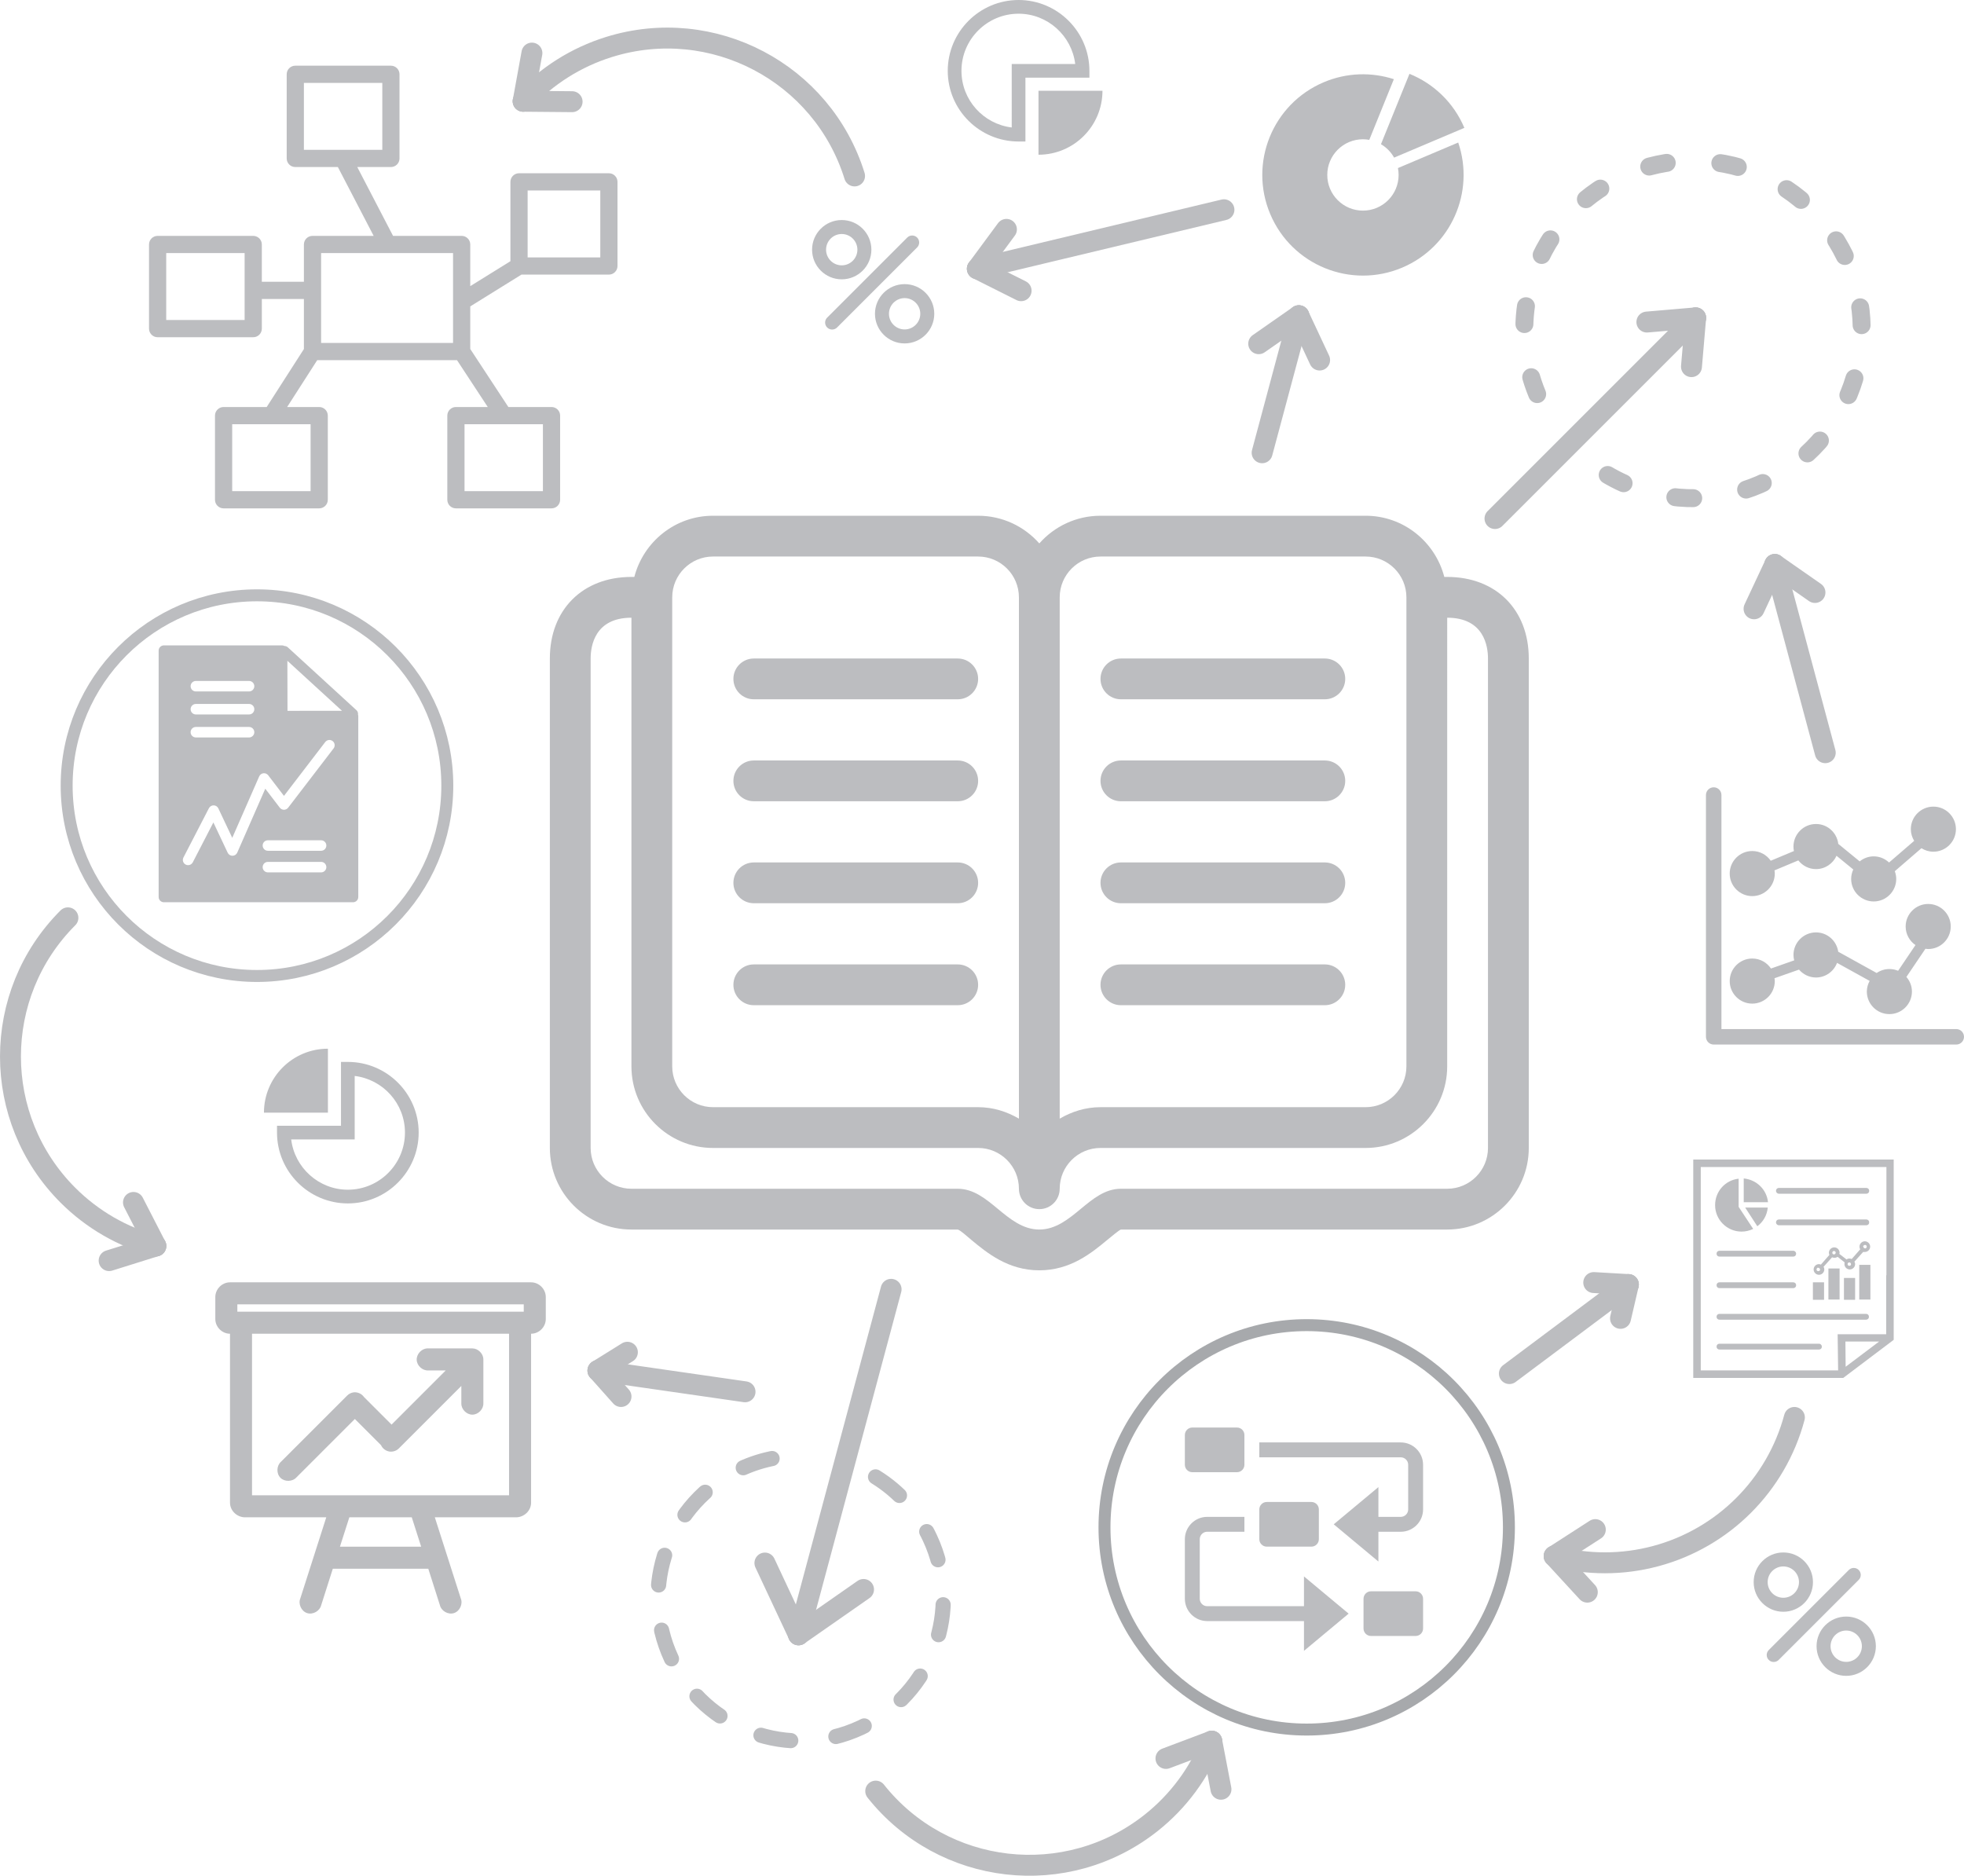 <?xml version="1.0" encoding="utf-8"?>
<!-- Generator: Adobe Illustrator 17.0.0, SVG Export Plug-In . SVG Version: 6.00 Build 0)  -->
<!DOCTYPE svg PUBLIC "-//W3C//DTD SVG 1.1//EN" "http://www.w3.org/Graphics/SVG/1.1/DTD/svg11.dtd">
<svg version="1.1" id="Layer_1" xmlns="http://www.w3.org/2000/svg" xmlns:xlink="http://www.w3.org/1999/xlink" x="0px" y="0px"
	 width="465.646px" height="444.725px" viewBox="0 0 465.646 444.725" enable-background="new 0 0 465.646 444.725"
	 xml:space="preserve">
<path fill-rule="evenodd" clip-rule="evenodd" fill="#BCBDC0" d="M352.788,272.173c0,5.331-4.337,9.671-9.67,9.671h-77.365
	c-3.745,0-6.639,2.398-9.436,4.712c-2.942,2.437-5.984,4.958-9.905,4.958c-3.922,0-6.963-2.521-9.905-4.958
	c-2.797-2.314-5.691-4.712-9.436-4.712h-77.364c-5.334,0-9.671-4.34-9.671-9.671V156.127c0-2.909,0.943-9.671,9.671-9.671v106.376
	c0,10.667,8.676,19.341,19.341,19.341h62.858c5.334,0,9.671,4.34,9.671,9.671c0,2.671,2.166,4.835,4.835,4.835
	s4.835-2.164,4.835-4.835c0-5.331,4.338-9.671,9.671-9.671h62.858c10.665,0,19.342-8.674,19.342-19.341V146.456
	c8.727,0,9.67,6.762,9.67,9.671V272.173z M159.377,141.645c0-0.01,0.005-0.015,0.005-0.024c0-0.005-0.003-0.01-0.003-0.015
	c0.008-5.326,4.34-9.656,9.669-9.656h62.858c5.334,0,9.671,4.34,9.671,9.671v123.601c-2.86-1.67-6.127-2.719-9.671-2.719h-62.858
	c-5.334,0-9.671-4.34-9.671-9.671V141.645z M251.247,141.621c0-5.331,4.338-9.671,9.671-9.671h62.858
	c5.334,0,9.671,4.34,9.671,9.671v111.211c0,5.331-4.337,9.671-9.671,9.671h-62.858c-3.545,0-6.811,1.049-9.671,2.719V141.621z
	 M343.118,136.785h-0.687c-2.164-8.319-9.668-14.506-18.655-14.506h-62.858c-5.771,0-10.959,2.541-14.506,6.564
	c-3.547-4.023-8.735-6.564-14.506-6.564h-62.858c-8.987,0-16.491,6.187-18.655,14.506h-0.686c-11.569,0-19.342,7.773-19.342,19.342
	v116.046c0,10.667,8.677,19.341,19.342,19.341h77.364c0.646,0.174,2.144,1.562,3.268,2.493c3.658,3.027,8.668,7.178,16.073,7.178
	c7.405,0,12.417-4.151,16.072-7.178c1.125-0.931,2.819-2.338,3.269-2.493h77.365c10.664,0,19.341-8.674,19.341-19.341V156.127
	C362.459,144.558,354.686,136.785,343.118,136.785 M265.753,238.326h48.353c2.669,0,4.835-2.163,4.835-4.835
	s-2.166-4.836-4.835-4.836h-48.353c-2.669,0-4.835,2.164-4.835,4.836S263.084,238.326,265.753,238.326 M265.753,214.15h48.353
	c2.669,0,4.835-2.164,4.835-4.836c0-2.671-2.166-4.835-4.835-4.835h-48.353c-2.669,0-4.835,2.164-4.835,4.835
	C260.918,211.986,263.084,214.15,265.753,214.15 M265.753,189.973h48.353c2.669,0,4.835-2.163,4.835-4.835
	c0-2.671-2.166-4.835-4.835-4.835h-48.353c-2.669,0-4.835,2.164-4.835,4.835C260.918,187.81,263.084,189.973,265.753,189.973
	 M265.753,165.797h48.353c2.669,0,4.835-2.164,4.835-4.835c0-2.672-2.166-4.835-4.835-4.835h-48.353
	c-2.669,0-4.835,2.163-4.835,4.835C260.918,163.633,263.084,165.797,265.753,165.797 M178.718,238.326h48.353
	c2.669,0,4.835-2.163,4.835-4.835s-2.166-4.836-4.835-4.836h-48.353c-2.669,0-4.835,2.164-4.835,4.836
	S176.049,238.326,178.718,238.326 M178.718,214.15h48.353c2.669,0,4.835-2.164,4.835-4.836c0-2.671-2.166-4.835-4.835-4.835h-48.353
	c-2.669,0-4.835,2.164-4.835,4.835C173.883,211.986,176.049,214.15,178.718,214.15 M178.718,189.973h48.353
	c2.669,0,4.835-2.163,4.835-4.835c0-2.671-2.166-4.835-4.835-4.835h-48.353c-2.669,0-4.835,2.164-4.835,4.835
	C173.883,187.81,176.049,189.973,178.718,189.973 M178.718,165.797h48.353c2.669,0,4.835-2.164,4.835-4.835
	c0-2.672-2.166-4.835-4.835-4.835h-48.353c-2.669,0-4.835,2.163-4.835,4.835C173.883,163.633,176.049,165.797,178.718,165.797"/>
<path fill-rule="evenodd" clip-rule="evenodd" fill="#BCBDC0" d="M142.323,61.026h-17.228V45.158h17.228V61.026z M76.132,60.005
	h31.282v21.309H76.132V60.005z M128.722,116.449h-18.588v-15.868h18.588V116.449z M73.639,116.449H55.051v-15.868h18.588V116.449z
	 M57.998,75.873H39.41V60.005h18.588V75.873z M72.052,19.656H90.64v15.867H72.052V19.656z M144.363,41.077h-21.308
	c-1.127,0-2.04,0.914-2.04,2.04v18.814l-9.521,5.91v-9.876c0-1.126-0.913-2.04-2.04-2.04H93.188l-8.484-16.322h7.976
	c1.127,0,2.04-0.914,2.04-2.04V17.616c0-1.127-0.913-2.04-2.04-2.04H70.012c-1.127,0-2.04,0.913-2.04,2.04v19.947
	c0,1.126,0.913,2.04,2.04,2.04h10.096l8.484,16.322h-14.5c-1.127,0-2.04,0.914-2.04,2.04v8.841h-9.974v-8.841
	c0-1.126-0.913-2.04-2.04-2.04H37.37c-1.127,0-2.04,0.914-2.04,2.04v19.949c0,1.126,0.913,2.04,2.04,2.04h22.668
	c1.127,0,2.04-0.914,2.04-2.04v-7.028h9.974v11.869L63.23,96.501H53.011c-1.127,0-2.04,0.913-2.04,2.04v19.948
	c0,1.126,0.913,2.04,2.04,2.04h22.668c1.127,0,2.04-0.914,2.04-2.04V98.541c0-1.127-0.913-2.04-2.04-2.04h-7.601l7.129-11.107
	h33.146l7.294,11.107h-7.553c-1.127,0-2.04,0.913-2.04,2.04v19.948c0,1.126,0.913,2.04,2.04,2.04h22.668
	c1.127,0,2.04-0.914,2.04-2.04V98.541c0-1.127-0.913-2.04-2.04-2.04h-10.233l-9.034-13.757v-10.1l12.142-7.538h20.726
	c1.127,0,2.04-0.914,2.04-2.04V43.117C146.403,41.991,145.49,41.077,144.363,41.077"/>
<line fill="none" stroke="#BCBDC0" stroke-width="4.961" stroke-linecap="round" stroke-linejoin="round" stroke-miterlimit="22.926" x1="354.446" y1="122.942" x2="402.022" y2="75.366"/>
<line fill="none" stroke="#BCBDC0" stroke-width="4.961" stroke-linecap="round" stroke-linejoin="round" stroke-miterlimit="22.926" x1="390.459" y1="76.357" x2="402.023" y2="75.366"/>
<line fill="none" stroke="#BCBDC0" stroke-width="4.961" stroke-linecap="round" stroke-linejoin="round" stroke-miterlimit="22.926" x1="401.031" y1="86.929" x2="402.022" y2="75.365"/>
<path fill="none" stroke="#BCBDC0" stroke-width="4.252" stroke-linecap="round" stroke-linejoin="round" stroke-miterlimit="22.926" stroke-dasharray="4.25,12.76" d="
	M364.451,93.441c-2.988-7.206-3.803-15.128-2.345-22.791c4.128-21.697,25.063-35.939,46.76-31.811s35.939,25.063,31.811,46.759
	c-4.128,21.697-25.063,35.939-46.76,31.811c-6.896-1.312-13.325-4.416-18.641-9"/>
<line fill="none" stroke="#BCBDC0" stroke-width="4.961" stroke-linecap="round" stroke-linejoin="round" stroke-miterlimit="22.926" x1="299.239" y1="107.345" x2="307.946" y2="74.85"/>
<line fill="none" stroke="#BCBDC0" stroke-width="4.961" stroke-linecap="round" stroke-linejoin="round" stroke-miterlimit="22.926" x1="298.428" y1="81.49" x2="307.947" y2="74.85"/>
<line fill="none" stroke="#BCBDC0" stroke-width="4.961" stroke-linecap="round" stroke-linejoin="round" stroke-miterlimit="22.926" x1="312.87" y1="85.36" x2="307.947" y2="74.85"/>
<path fill-rule="evenodd" clip-rule="evenodd" fill="#BCBDC0" d="M309.159,380.816h-22.944c-0.974,0-1.765-0.794-1.765-1.764v-14.12
	c0-0.974,0.791-1.765,1.765-1.765h8.825v-3.53h-8.825c-2.919,0-5.295,2.376-5.295,5.295v14.12c0,2.919,2.376,5.294,5.295,5.294
	h22.944v7.06l10.59-8.825l-10.59-8.824V380.816z M282.685,349.048h10.59c0.97,0,1.765-0.794,1.765-1.765v-7.06
	c0-0.971-0.795-1.765-1.765-1.765h-10.59c-0.97,0-1.765,0.794-1.765,1.765v7.06C280.92,348.254,281.715,349.048,282.685,349.048
	 M300.334,366.697h10.59c0.971,0,1.765-0.794,1.765-1.765v-7.059c0-0.971-0.794-1.766-1.765-1.766h-10.59
	c-0.97,0-1.765,0.795-1.765,1.766v7.059C298.569,365.903,299.364,366.697,300.334,366.697 M335.633,377.286h-10.59
	c-0.97,0-1.765,0.795-1.765,1.766v7.059c0,0.971,0.795,1.765,1.765,1.765h10.59c0.97,0,1.765-0.794,1.765-1.765v-7.059
	C337.398,378.081,336.603,377.286,335.633,377.286 M332.103,341.988h-33.534v3.53h33.534c0.971,0,1.765,0.79,1.765,1.765v10.59
	c0,0.974-0.794,1.764-1.765,1.764h-5.295v-7.059l-10.589,8.824l10.589,8.825v-7.06h5.295c2.919,0,5.295-2.375,5.295-5.294v-10.59
	C337.398,344.364,335.022,341.988,332.103,341.988"/>
<circle fill="none" stroke="#A7A9AC" stroke-width="2.835" stroke-linecap="round" stroke-linejoin="round" stroke-miterlimit="22.926" cx="309.807" cy="362.123" r="47.944"/>
<path fill-rule="evenodd" clip-rule="evenodd" fill="#BCBDC0" d="M345.729,33.794l-14.291,6.052
	c0.102,0.528,0.161,1.073,0.161,1.632c0,4.671-3.787,8.458-8.458,8.458c-4.67,0-8.457-3.787-8.457-8.458
	c0-4.671,3.787-8.457,8.457-8.457c0.514,0,1.013,0.053,1.502,0.14l5.827-14.388c-5.264-1.701-11.138-1.596-16.631,0.73
	c-12.136,5.14-17.807,19.145-12.667,31.279c5.139,12.135,19.144,17.806,31.279,12.668C344.048,58.537,349.735,45.529,345.729,33.794
	 M330.531,37.371l16.657-7.055c-2.571-6.067-7.355-10.519-13.016-12.812l-6.757,16.686
	C328.716,34.954,329.796,36.051,330.531,37.371"/>
<path fill-rule="evenodd" clip-rule="evenodd" fill="#BCBDC0" d="M463.812,243.983h-55.675v-55.485c0-1.013-0.822-1.834-1.835-1.834
	c-1.014,0-1.836,0.821-1.836,1.834v57.322c0,1.013,0.822,1.834,1.836,1.834h57.51c1.013,0,1.834-0.822,1.834-1.834
	C465.646,244.804,464.824,243.983,463.812,243.983"/>
<path fill-rule="evenodd" clip-rule="evenodd" fill="#BCBDC0" d="M415.441,212.461c2.948,0,5.345-2.399,5.345-5.344
	c0-0.259-0.04-0.506-0.076-0.756l5.659-2.368c0.979,1.248,2.483,2.065,4.188,2.065c2.166,0,4.027-1.302,4.865-3.159l3.973,3.25
	c-0.316,0.683-0.505,1.434-0.505,2.236c0,2.947,2.399,5.344,5.345,5.344c2.948,0,5.345-2.398,5.345-5.344
	c0-0.646-0.132-1.256-0.342-1.829l6.317-5.451c0.823,0.517,1.787,0.829,2.83,0.829c2.948,0,5.346-2.398,5.346-5.344
	c0-2.948-2.399-5.347-5.346-5.347s-5.346,2.399-5.346,5.347c0,1.016,0.3,1.958,0.796,2.768l-5.957,5.138
	c-0.956-0.897-2.234-1.458-3.645-1.458c-1.259,0-2.405,0.456-3.32,1.192l-5.074-4.153c-0.317-2.646-2.552-4.712-5.282-4.712
	c-2.946,0-5.344,2.399-5.344,5.346c0,0.363,0.038,0.72,0.107,1.065l-5.492,2.3c-0.966-1.39-2.57-2.306-4.387-2.306
	c-2.947,0-5.344,2.398-5.344,5.345C410.095,210.063,412.494,212.461,415.441,212.461"/>
<path fill-rule="evenodd" clip-rule="evenodd" fill="#BCBDC0" d="M415.441,237.951c2.948,0,5.345-2.399,5.345-5.346
	c0-0.232-0.039-0.451-0.067-0.675l5.811-2.042c0.98,1.136,2.412,1.87,4.027,1.87c2.284,0,4.223-1.447,4.988-3.468l7.729,4.277
	c-0.408,0.757-0.665,1.607-0.665,2.526c0,2.948,2.399,5.346,5.345,5.346c2.948,0,5.346-2.399,5.346-5.346
	c0-1.329-0.505-2.53-1.312-3.466l4.515-6.683c0.216,0.027,0.429,0.066,0.652,0.066c2.948,0,5.346-2.399,5.346-5.344
	c0-2.946-2.399-5.343-5.346-5.343c-2.947,0-5.344,2.397-5.344,5.343c0,1.829,0.925,3.441,2.328,4.406l-4.115,6.094
	c-0.636-0.267-1.336-0.416-2.069-0.416c-1.12,0-2.158,0.348-3.018,0.94l-9.111-5.042c-0.375-2.584-2.582-4.583-5.267-4.583
	c-2.947,0-5.345,2.399-5.345,5.346c0,0.445,0.07,0.87,0.174,1.283l-5.507,1.936c-0.961-1.428-2.591-2.37-4.438-2.37
	c-2.946,0-5.344,2.398-5.344,5.344C410.095,235.553,412.494,237.951,415.441,237.951"/>
<path fill-rule="evenodd" clip-rule="evenodd" fill="#BCBDC0" d="M79.091,177.444l-10.774,14.057
	c-0.236,0.307-0.602,0.488-0.989,0.488s-0.752-0.181-0.988-0.488l-3.446-4.502l-6.643,15.149c-0.196,0.448-0.635,0.737-1.124,0.745
	H55.11c-0.482,0-0.921-0.277-1.126-0.714l-3.392-7.182l-4.887,9.457c-0.221,0.427-0.657,0.672-1.108,0.672
	c-0.191,0-0.388-0.045-0.569-0.138c-0.612-0.316-0.85-1.067-0.536-1.678l6.043-11.694c0.217-0.421,0.664-0.681,1.13-0.672
	c0.474,0.009,0.901,0.284,1.103,0.714l3.299,6.986l6.391-14.574c0.179-0.404,0.556-0.684,0.991-0.737
	c0.437-0.051,0.87,0.13,1.138,0.479l3.74,4.885l9.786-12.768c0.419-0.544,1.2-0.648,1.746-0.23
	C79.405,176.117,79.508,176.899,79.091,177.444 M76.129,201.712H63.518c-0.689,0-1.244-0.556-1.244-1.245s0.555-1.244,1.244-1.244
	h12.611c0.688,0,1.245,0.555,1.245,1.244S76.817,201.712,76.129,201.712 M76.129,206.835H63.518c-0.689,0-1.244-0.556-1.244-1.245
	c0-0.687,0.555-1.244,1.244-1.244h12.611c0.688,0,1.245,0.557,1.245,1.244C77.376,206.278,76.817,206.835,76.129,206.835
	 M46.438,172.357h12.613c0.688,0,1.245,0.555,1.245,1.244c0,0.688-0.557,1.245-1.245,1.245H46.438c-0.687,0-1.244-0.557-1.244-1.245
	C45.192,172.914,45.751,172.357,46.438,172.357 M46.438,166.901h12.613c0.688,0,1.245,0.557,1.245,1.246
	c0,0.688-0.557,1.245-1.245,1.245H46.438c-0.687,0-1.244-0.557-1.244-1.245C45.192,167.459,45.751,166.901,46.438,166.901
	 M46.438,161.448h12.613c0.688,0,1.245,0.557,1.245,1.244c0,0.69-0.557,1.245-1.245,1.245H46.438c-0.687,0-1.244-0.555-1.244-1.245
	C45.192,162.005,45.751,161.448,46.438,161.448 M81.079,168.521l-12.916,0.015l-0.029-11.87L81.079,168.521z M84.879,169.431
	c0.048-0.377-0.058-0.769-0.362-1.046l-16.293-14.923c-0.226-0.205-0.507-0.297-0.789-0.303c-0.169-0.085-0.352-0.143-0.552-0.143
	H38.859c-0.688,0-1.245,0.557-1.245,1.244v58.41c0,0.69,0.557,1.246,1.245,1.246h44.84c0.688,0,1.245-0.556,1.245-1.245v-42.909
	C84.944,169.648,84.908,169.539,84.879,169.431"/>
<circle fill="none" stroke="#BCBDC0" stroke-width="2.835" stroke-linecap="round" stroke-linejoin="round" stroke-miterlimit="22.926" cx="60.927" cy="186.271" r="45.125"/>
<path fill-rule="evenodd" clip-rule="evenodd" fill="#BCBDC0" d="M199.567,55.482c-2.048,0-3.715,1.667-3.715,3.715
	c0,2.047,1.667,3.714,3.715,3.714c2.048,0,3.714-1.667,3.714-3.714C203.281,57.149,201.615,55.482,199.567,55.482 M199.567,66.227
	c-3.877,0-7.031-3.154-7.031-7.03c0-3.877,3.154-7.03,7.031-7.03c3.876,0,7.03,3.153,7.03,7.03
	C206.597,63.073,203.444,66.227,199.567,66.227"/>
<path fill-rule="evenodd" clip-rule="evenodd" fill="#BCBDC0" d="M214.476,70.68c-2.048,0-3.713,1.665-3.713,3.714
	c0,2.048,1.665,3.714,3.713,3.714c2.049,0,3.715-1.666,3.715-3.714C218.191,72.345,216.525,70.68,214.476,70.68 M214.476,81.424
	c-3.876,0-7.029-3.154-7.029-7.03c0-3.877,3.153-7.03,7.029-7.03c3.877,0,7.031,3.153,7.031,7.03
	C221.507,78.27,218.353,81.424,214.476,81.424"/>
<path fill-rule="evenodd" clip-rule="evenodd" fill="#BCBDC0" d="M197.286,78.134c-0.425,0-0.849-0.162-1.172-0.486
	c-0.648-0.647-0.648-1.697,0-2.344l18.983-18.983c0.646-0.647,1.696-0.647,2.344,0c0.648,0.648,0.648,1.697,0,2.345l-18.982,18.982
	C198.135,77.972,197.71,78.134,197.286,78.134"/>
<line fill="none" stroke="#BCBDC0" stroke-width="4.961" stroke-linecap="round" stroke-linejoin="round" stroke-miterlimit="22.926" x1="290.187" y1="49.731" x2="231.722" y2="63.72"/>
<line fill="none" stroke="#BCBDC0" stroke-width="4.961" stroke-linecap="round" stroke-linejoin="round" stroke-miterlimit="22.926" x1="242.096" y1="68.924" x2="231.723" y2="63.719"/>
<line fill="none" stroke="#BCBDC0" stroke-width="4.961" stroke-linecap="round" stroke-linejoin="round" stroke-miterlimit="22.926" x1="238.616" y1="54.383" x2="231.722" y2="63.719"/>
<path fill="none" stroke="#BCBDC0" stroke-width="4.961" stroke-linecap="round" stroke-linejoin="round" stroke-miterlimit="22.926" d="
	M124.036,24.005c5.536-5.999,12.553-10.435,20.347-12.862c24.521-7.637,50.59,6.05,58.227,30.571"/>
<line fill="none" stroke="#BCBDC0" stroke-width="4.961" stroke-linecap="round" stroke-linejoin="round" stroke-miterlimit="22.926" x1="135.641" y1="24.109" x2="124.035" y2="24.006"/>
<line fill="none" stroke="#BCBDC0" stroke-width="4.961" stroke-linecap="round" stroke-linejoin="round" stroke-miterlimit="22.926" x1="126.112" y1="12.587" x2="124.035" y2="24.006"/>
<line fill="none" stroke="#BCBDC0" stroke-width="4.961" stroke-linecap="round" stroke-linejoin="round" stroke-miterlimit="22.926" x1="432.751" y1="178.461" x2="420.793" y2="133.832"/>
<line fill="none" stroke="#BCBDC0" stroke-width="4.961" stroke-linecap="round" stroke-linejoin="round" stroke-miterlimit="22.926" x1="415.87" y1="144.342" x2="420.793" y2="133.832"/>
<line fill="none" stroke="#BCBDC0" stroke-width="4.961" stroke-linecap="round" stroke-linejoin="round" stroke-miterlimit="22.926" x1="430.312" y1="140.473" x2="420.793" y2="133.833"/>
<path fill-rule="evenodd" clip-rule="evenodd" fill="#BCBDC0" d="M96.012,268.528c0-6.927-5.224-12.615-11.918-13.428v15.053H69.041
	c0.813,6.694,6.54,11.918,13.428,11.918C89.937,282.071,96.012,275.996,96.012,268.528 M99.263,268.528
	c0,9.248-7.546,16.794-16.794,16.794c-9.249,0-16.794-7.546-16.794-16.794v-1.625h15.168v-15.131h1.626
	C91.717,251.772,99.263,259.28,99.263,268.528 M62.579,263.807c0-8.358,6.772-15.169,15.169-15.169v15.169H62.579z"/>
<path fill-rule="evenodd" clip-rule="evenodd" fill="#BCBDC0" d="M447.195,302.359v13.981h-11.507l0.115,8.573h-32.566v-48.215
	h44.016v23.589v2.072H447.195z M437.586,324.049l-0.057-5.983h7.997L437.586,324.049z M401.454,274.914v51.782h35.557l11.967-9.033
	v-18.699v-2.071v-21.979H401.454z"/>
<rect x="440.809" y="299.884" fill-rule="evenodd" clip-rule="evenodd" fill="#BCBDC0" width="2.646" height="8.228"/>
<rect x="437.184" y="302.992" fill-rule="evenodd" clip-rule="evenodd" fill="#BCBDC0" width="2.647" height="5.178"/>
<rect x="433.502" y="300.747" fill-rule="evenodd" clip-rule="evenodd" fill="#BCBDC0" width="2.647" height="7.365"/>
<rect x="429.82" y="304.027" fill-rule="evenodd" clip-rule="evenodd" fill="#BCBDC0" width="2.646" height="4.143"/>
<path fill-rule="evenodd" clip-rule="evenodd" fill="#BCBDC0" d="M438.45,300.114c-0.23,0-0.403-0.172-0.403-0.402
	c0-0.23,0.173-0.403,0.403-0.403c0.23,0,0.402,0.173,0.402,0.403C438.91,299.884,438.737,300.114,438.45,300.114 M434.825,297.41
	c-0.23,0-0.403-0.172-0.403-0.402c0-0.231,0.173-0.403,0.403-0.403c0.23,0,0.402,0.172,0.402,0.403
	C435.227,297.18,435.055,297.41,434.825,297.41 M431.545,301.035C431.545,301.093,431.545,301.093,431.545,301.035v0.058
	c0,0,0,0.057-0.057,0.057c0,0,0,0.058-0.058,0.058c-0.057,0.115-0.172,0.172-0.345,0.172c-0.23,0-0.403-0.172-0.403-0.403
	c0-0.115,0.058-0.23,0.115-0.287c0.058-0.058,0.058-0.058,0.116-0.115h0.057h0.115c0.23,0,0.403,0.172,0.403,0.402
	C431.545,300.977,431.545,301.035,431.545,301.035 M441.729,295.511C441.729,295.454,441.729,295.454,441.729,295.511v-0.057
	c0,0,0-0.057,0.058-0.057c0,0,0-0.058,0.057-0.058c0.058-0.115,0.173-0.173,0.345-0.173c0.231,0,0.403,0.173,0.403,0.403
	c0,0.115-0.057,0.23-0.115,0.288l-0.057,0.057l-0.058,0.058h-0.057h-0.116c-0.23,0-0.402-0.173-0.402-0.403
	C441.729,295.569,441.729,295.511,441.729,295.511 M442.132,296.835c0.69,0,1.266-0.575,1.266-1.266c0-0.69-0.576-1.266-1.266-1.266
	c-0.69,0-1.266,0.576-1.266,1.266c0,0.23,0.058,0.46,0.173,0.633l-2.014,2.301c-0.173-0.057-0.345-0.115-0.518-0.115
	c-0.287,0-0.518,0.058-0.69,0.231l-1.726-1.324c0-0.115,0.057-0.23,0.057-0.287c0-0.691-0.575-1.266-1.266-1.266
	c-0.69,0-1.265,0.575-1.265,1.266c0,0.172,0.057,0.402,0.115,0.517l-2.014,2.302c-0.173-0.058-0.288-0.115-0.46-0.115
	c-0.691,0-1.266,0.575-1.266,1.265c0,0.691,0.575,1.266,1.266,1.266c0.69,0,1.266-0.575,1.266-1.266c0-0.23-0.058-0.46-0.173-0.632
	l2.014-2.244c0.172,0.057,0.345,0.115,0.575,0.115c0.287,0,0.575-0.115,0.748-0.23l1.668,1.323c-0.057,0.115-0.057,0.23-0.057,0.403
	c0,0.69,0.575,1.265,1.266,1.265c0.69,0,1.265-0.575,1.265-1.265c0-0.23-0.057-0.403-0.172-0.576l2.071-2.301H442.132z"/>
<path fill-rule="evenodd" clip-rule="evenodd" fill="#BCBDC0" d="M412.904,292.002c0.978,0,1.899-0.23,2.762-0.633l-3.453-5.235
	v-6.675c-3.164,0.346-5.58,2.992-5.58,6.272C406.633,289.183,409.452,292.002,412.904,292.002"/>
<path fill-rule="evenodd" clip-rule="evenodd" fill="#BCBDC0" d="M413.422,279.401v5.638h5.753
	C418.888,282.048,416.471,279.689,413.422,279.401"/>
<path fill-rule="evenodd" clip-rule="evenodd" fill="#BCBDC0" d="M413.767,286.306l2.877,4.43c1.381-1.035,2.301-2.589,2.474-4.43
	H413.767z"/>
<path fill-rule="evenodd" clip-rule="evenodd" fill="#BCBDC0" d="M425.159,296.547h-17.491c-0.403,0-0.69,0.288-0.69,0.69
	c0,0.403,0.287,0.691,0.69,0.691h17.491c0.403,0,0.69-0.288,0.69-0.691C425.849,296.892,425.562,296.547,425.159,296.547"/>
<path fill-rule="evenodd" clip-rule="evenodd" fill="#BCBDC0" d="M425.159,304.027h-17.491c-0.403,0-0.69,0.288-0.69,0.691
	c0,0.402,0.287,0.69,0.69,0.69h17.491c0.403,0,0.69-0.288,0.69-0.69C425.849,304.315,425.562,304.027,425.159,304.027"/>
<path fill-rule="evenodd" clip-rule="evenodd" fill="#BCBDC0" d="M442.42,311.506h-34.751c-0.403,0-0.691,0.288-0.691,0.69
	c0,0.403,0.288,0.691,0.691,0.691h34.751c0.403,0,0.691-0.288,0.691-0.691C443.111,311.794,442.823,311.506,442.42,311.506"/>
<path fill-rule="evenodd" clip-rule="evenodd" fill="#BCBDC0" d="M431.258,318.583h-23.59c-0.402,0-0.69,0.288-0.69,0.69
	c0,0.403,0.288,0.691,0.69,0.691h23.59c0.403,0,0.69-0.288,0.69-0.691C431.948,318.928,431.661,318.583,431.258,318.583"/>
<path fill-rule="evenodd" clip-rule="evenodd" fill="#BCBDC0" d="M421.765,290.506h20.713c0.402,0,0.69-0.288,0.69-0.691
	c0-0.402-0.288-0.69-0.69-0.69h-20.713c-0.403,0-0.691,0.288-0.691,0.69C421.074,290.218,421.42,290.506,421.765,290.506"/>
<path fill-rule="evenodd" clip-rule="evenodd" fill="#BCBDC0" d="M421.765,283.026h20.713c0.402,0,0.69-0.287,0.69-0.69
	c0-0.403-0.288-0.691-0.69-0.691h-20.713c-0.403,0-0.691,0.288-0.691,0.691C421.074,282.739,421.42,283.026,421.765,283.026"/>
<path fill="none" stroke="#BCBDC0" stroke-width="4.961" stroke-linecap="round" stroke-linejoin="round" stroke-miterlimit="22.926" d="
	M368.481,368.944c7.885,2.113,16.187,2.113,24.072,0c16.047-4.3,28.582-16.835,32.882-32.882"/>
<line fill="none" stroke="#BCBDC0" stroke-width="4.961" stroke-linecap="round" stroke-linejoin="round" stroke-miterlimit="22.926" x1="378.235" y1="362.656" x2="368.48" y2="368.944"/>
<line fill="none" stroke="#BCBDC0" stroke-width="4.961" stroke-linecap="round" stroke-linejoin="round" stroke-miterlimit="22.926" x1="376.337" y1="377.486" x2="368.48" y2="368.944"/>
<line fill="none" stroke="#BCBDC0" stroke-width="4.961" stroke-linecap="round" stroke-linejoin="round" stroke-miterlimit="22.926" x1="211.273" y1="305.687" x2="189.324" y2="387.603"/>
<line fill="none" stroke="#BCBDC0" stroke-width="4.961" stroke-linecap="round" stroke-linejoin="round" stroke-miterlimit="22.926" x1="204.738" y1="376.851" x2="189.324" y2="387.604"/>
<line fill="none" stroke="#BCBDC0" stroke-width="4.961" stroke-linecap="round" stroke-linejoin="round" stroke-miterlimit="22.926" x1="181.351" y1="370.585" x2="189.324" y2="387.604"/>
<path fill="none" stroke="#BCBDC0" stroke-width="3.596" stroke-linecap="round" stroke-linejoin="round" stroke-miterlimit="22.926" stroke-dasharray="7.19,10.79" d="
	M207.582,350.16c5.615,3.464,10.093,8.494,12.885,14.472c7.904,16.923,0.592,37.049-16.332,44.953
	c-16.923,7.904-37.05,0.592-44.953-16.331c-7.904-16.923-0.592-37.05,16.331-44.954c5.379-2.512,11.324-3.564,17.239-3.05"/>
<line fill="none" stroke="#BCBDC0" stroke-width="4.961" stroke-linecap="round" stroke-linejoin="round" stroke-miterlimit="22.926" x1="357.857" y1="325.668" x2="386.074" y2="304.56"/>
<line fill="none" stroke="#BCBDC0" stroke-width="4.961" stroke-linecap="round" stroke-linejoin="round" stroke-miterlimit="22.926" x1="377.86" y1="304.086" x2="386.074" y2="304.56"/>
<line fill="none" stroke="#BCBDC0" stroke-width="4.961" stroke-linecap="round" stroke-linejoin="round" stroke-miterlimit="22.926" x1="384.209" y1="312.574" x2="386.074" y2="304.561"/>
<path fill-rule="evenodd" clip-rule="evenodd" fill="#BCBDC0" d="M82.825,359.744h14.8l2.23,6.965H80.594L82.825,359.744z
	 M101.27,319.699c-1.368,0.071-2.547,1.38-2.476,2.748c0.071,1.367,1.38,2.547,2.748,2.475h4.135l-12.84,12.841l-6.53-6.529
	c-0.538-0.785-1.531-1.233-2.475-1.116c-0.586,0.078-1.143,0.361-1.551,0.789l-15.67,15.67c-1.065,0.944-1.118,2.806-0.108,3.809
	c1.011,1.003,2.872,0.936,3.808-0.136l13.82-13.82l6.203,6.203c0.355,0.796,1.135,1.389,1.997,1.518
	c0.863,0.129,1.782-0.208,2.355-0.865l14.691-14.691v4.162c-0.019,1.38,1.232,2.649,2.612,2.649s2.631-1.269,2.611-2.649v-10.446
	c0-1.368-1.244-2.612-2.611-2.612H101.27z M59.755,316.217h60.939v38.304H59.755V316.217z M56.273,309.252h67.903v1.741H56.273
	V309.252z M54.532,304.029c-1.884,0-3.482,1.598-3.482,3.482v5.223c0,1.885,1.598,3.483,3.482,3.483v40.045
	c0,2.005,1.749,3.482,3.564,3.482h19.261l-6.148,19.207c-0.56,1.329,0.23,3.054,1.601,3.499c1.372,0.444,3.023-0.489,3.35-1.894
	l2.748-8.624h22.634l2.748,8.624c0.326,1.405,1.978,2.338,3.349,1.894c1.372-0.445,2.161-2.17,1.602-3.499l-6.148-19.207h19.261
	c1.814,0,3.564-1.477,3.564-3.482v-40.045c1.884,0,3.482-1.598,3.482-3.483v-5.223c0-1.884-1.598-3.482-3.482-3.482H54.532z"/>
<path fill="none" stroke="#BCBDC0" stroke-width="4.961" stroke-linecap="round" stroke-linejoin="round" stroke-miterlimit="22.926" d="
	M36.948,295.411c-7.885-2.112-15.074-6.263-20.847-12.036c-18.16-18.16-18.16-47.604,0-65.764"/>
<line fill="none" stroke="#BCBDC0" stroke-width="4.961" stroke-linecap="round" stroke-linejoin="round" stroke-miterlimit="22.926" x1="31.644" y1="285.089" x2="36.948" y2="295.412"/>
<line fill="none" stroke="#BCBDC0" stroke-width="4.961" stroke-linecap="round" stroke-linejoin="round" stroke-miterlimit="22.926" x1="25.873" y1="298.881" x2="36.949" y2="295.412"/>
<path fill-rule="evenodd" clip-rule="evenodd" fill="#BCBDC0" d="M422.809,371.39c-2.048,0-3.715,1.667-3.715,3.714
	c0,2.048,1.667,3.715,3.715,3.715c2.048,0,3.714-1.667,3.714-3.715C426.523,373.057,424.857,371.39,422.809,371.39 M422.809,382.135
	c-3.877,0-7.031-3.154-7.031-7.03c0-3.877,3.154-7.03,7.031-7.03c3.876,0,7.03,3.153,7.03,7.03
	C429.839,378.981,426.686,382.135,422.809,382.135"/>
<path fill-rule="evenodd" clip-rule="evenodd" fill="#BCBDC0" d="M437.719,386.589c-2.048,0-3.713,1.666-3.713,3.714
	c0,2.048,1.665,3.714,3.713,3.714c2.049,0,3.715-1.666,3.715-3.714C441.434,388.255,439.767,386.589,437.719,386.589
	 M437.719,397.333c-3.876,0-7.029-3.153-7.029-7.03c0-3.877,3.153-7.03,7.029-7.03c3.877,0,7.031,3.153,7.031,7.03
	C444.749,394.18,441.595,397.333,437.719,397.333"/>
<path fill-rule="evenodd" clip-rule="evenodd" fill="#BCBDC0" d="M420.528,394.043c-0.425,0-0.849-0.162-1.172-0.486
	c-0.648-0.647-0.648-1.697,0-2.344l18.983-18.983c0.646-0.647,1.696-0.647,2.344,0c0.648,0.648,0.648,1.697,0,2.345l-18.982,18.982
	C421.377,393.881,420.952,394.043,420.528,394.043"/>
<path fill="none" stroke="#BCBDC0" stroke-width="4.961" stroke-linecap="round" stroke-linejoin="round" stroke-miterlimit="22.926" d="
	M287.297,412.822c-2.998,7.592-7.942,14.261-14.335,19.337c-20.114,15.97-49.365,12.612-65.336-7.502"/>
<line fill="none" stroke="#BCBDC0" stroke-width="4.961" stroke-linecap="round" stroke-linejoin="round" stroke-miterlimit="22.926" x1="276.437" y1="416.912" x2="287.298" y2="412.82"/>
<line fill="none" stroke="#BCBDC0" stroke-width="4.961" stroke-linecap="round" stroke-linejoin="round" stroke-miterlimit="22.926" x1="289.481" y1="424.219" x2="287.298" y2="412.82"/>
<path fill-rule="evenodd" clip-rule="evenodd" fill="#BCBDC0" d="M227.953,16.794c0,6.927,5.224,12.615,11.918,13.428V15.169h15.053
	c-0.813-6.694-6.54-11.918-13.428-11.918C234.028,3.251,227.953,9.326,227.953,16.794 M224.702,16.794
	C224.702,7.546,232.248,0,241.496,0c9.249,0,16.794,7.546,16.794,16.794v1.625h-15.169V33.55h-1.625
	C232.248,33.55,224.702,26.042,224.702,16.794 M261.386,21.515c0,8.358-6.772,15.169-15.169,15.169V21.515H261.386z"/>
<line fill="none" stroke="#BCBDC0" stroke-width="4.961" stroke-linecap="round" stroke-linejoin="round" stroke-miterlimit="22.926" x1="176.641" y1="329.984" x2="141.763" y2="324.957"/>
<line fill="none" stroke="#BCBDC0" stroke-width="4.961" stroke-linecap="round" stroke-linejoin="round" stroke-miterlimit="22.926" x1="147.236" y1="331.1" x2="141.763" y2="324.957"/>
<line fill="none" stroke="#BCBDC0" stroke-width="4.961" stroke-linecap="round" stroke-linejoin="round" stroke-miterlimit="22.926" x1="148.748" y1="320.609" x2="141.763" y2="324.957"/>
</svg>
